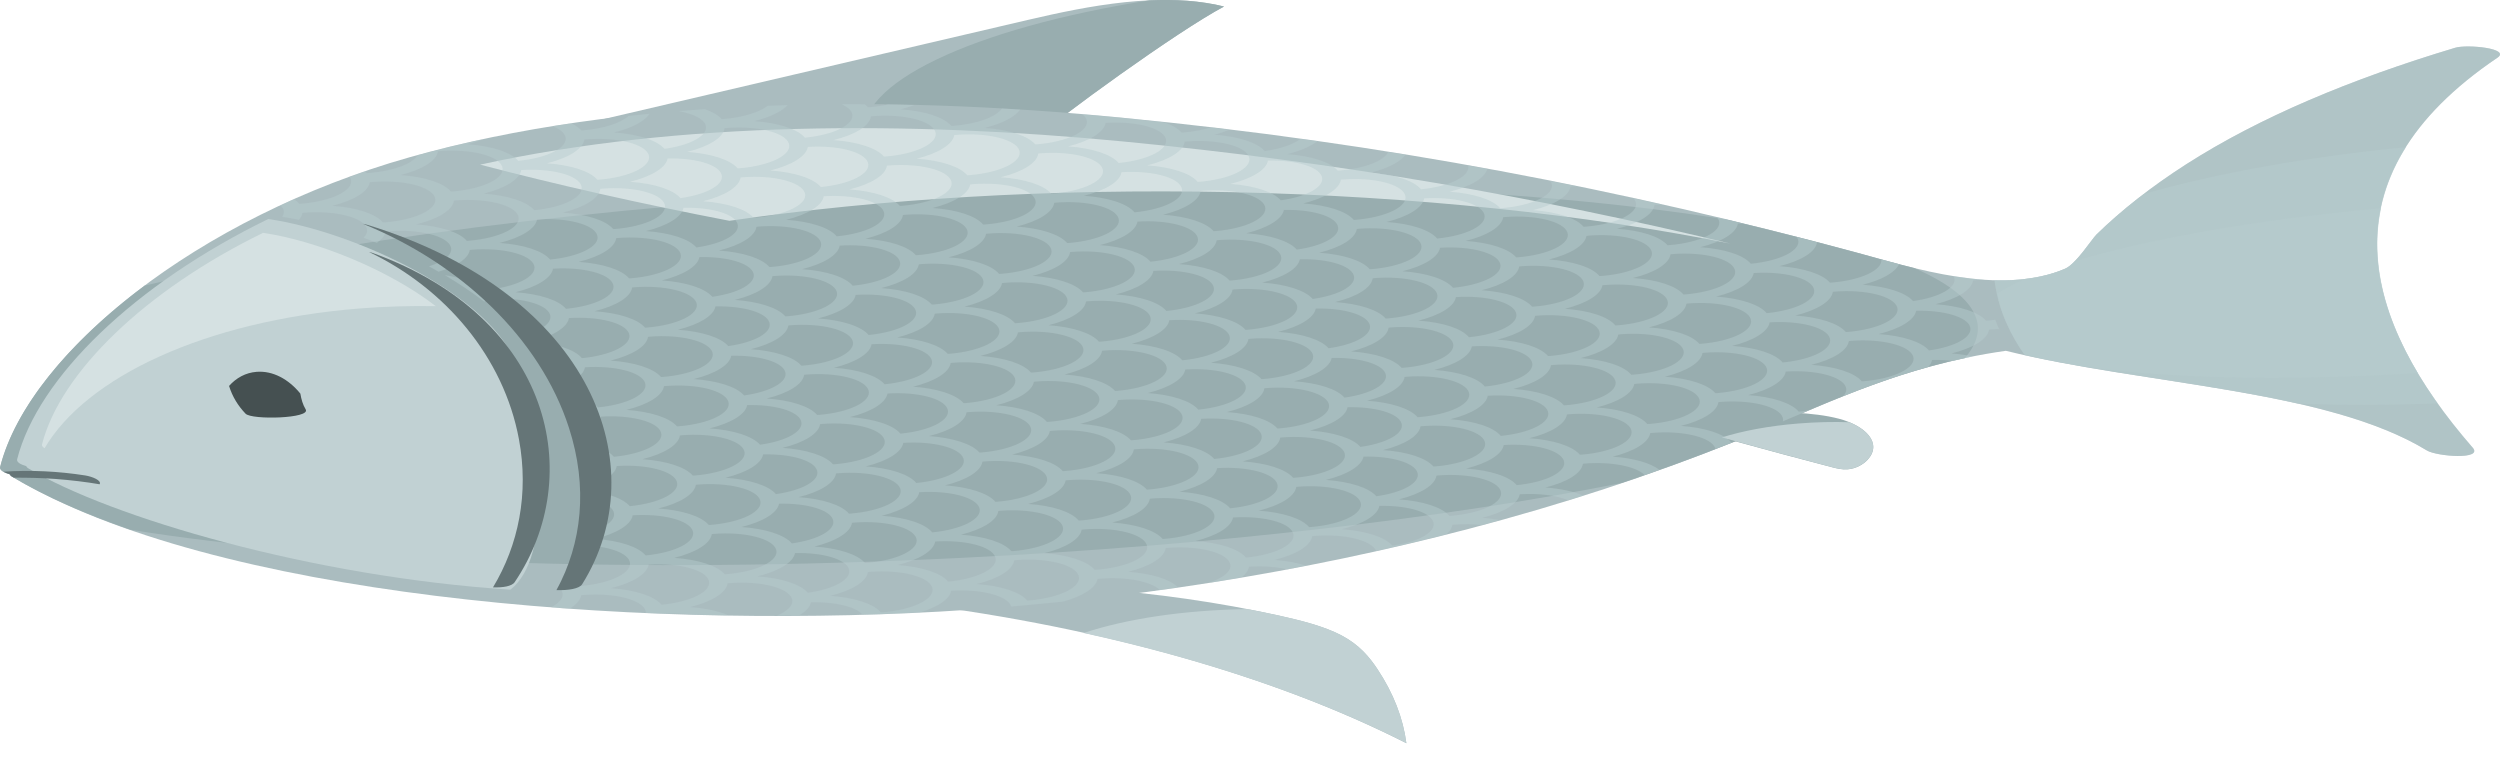 <svg width="56" height="17" viewBox="0 0 56 17" fill="none" xmlns="http://www.w3.org/2000/svg">
<path d="M23.038 0.443C18.678 1.462 15.176 2.281 12.299 2.953L23.09 3.184C23.722 2.624 26.37 0.703 27.419 0.146C26.017 -0.2 24.362 0.135 23.038 0.443Z" fill="#AABCBF"/>
<path d="M19.366 3.104L23.09 3.184C23.722 2.623 26.37 0.702 27.418 0.146C26.886 0.014 26.318 -0.018 25.744 0.008C21.792 0.633 19.117 1.882 19.366 3.104Z" fill="#98ADAF"/>
<path d="M54.999 1.069C52.66 1.771 50.613 2.628 48.966 3.683C48.194 4.179 47.523 4.704 46.958 5.257C46.861 5.353 46.5 5.916 46.263 6.018C44.801 6.647 42.816 5.989 41.59 5.658C36.388 4.252 31.015 3.2 25.07 2.63C19.791 2.124 13.984 2.163 9.177 3.522C4.419 4.868 0.655 7.909 0.005 10.461C-0.013 10.53 0.085 10.585 0.22 10.625C0.228 10.641 0.236 10.657 0.27 10.677C4.785 13.376 14.124 14.088 21.029 13.701C25.19 13.468 29.221 12.81 32.898 11.847C34.997 11.298 36.968 10.648 38.801 9.914C40.748 9.134 42.471 8.206 44.931 7.858C48.027 8.625 52.106 8.714 54.361 10.09C54.582 10.226 55.631 10.306 55.387 10.027C52.927 7.203 51.954 3.987 55.94 1.294C56.251 1.084 55.266 0.989 54.999 1.069Z" fill="#AABCBF"/>
<path opacity="0.47" d="M54.999 1.069C52.66 1.771 50.613 2.628 48.966 3.683C48.194 4.179 47.523 4.704 46.958 5.257C46.861 5.353 46.5 5.916 46.263 6.018C45.776 6.227 45.232 6.292 44.678 6.276C44.704 6.48 44.747 6.685 44.815 6.892C44.935 7.26 45.118 7.615 45.355 7.955C48.392 8.633 52.208 8.775 54.363 10.089C54.584 10.225 55.633 10.305 55.389 10.026C52.929 7.202 51.956 3.986 55.942 1.293C56.251 1.084 55.266 0.989 54.999 1.069Z" fill="#B7CCCE"/>
<path d="M38.706 4.925C34.227 4.193 27.484 3.915 20.036 4.282C13.336 4.613 7.381 5.402 3.24 6.398C1.522 7.681 0.339 9.136 0.002 10.46C-0.015 10.529 0.082 10.585 0.218 10.624C0.226 10.64 0.234 10.656 0.268 10.676C1.025 11.129 1.926 11.521 2.921 11.866C7.399 12.589 14.111 12.863 21.52 12.497C27.211 12.217 32.367 11.607 36.33 10.818C37.177 10.532 38.005 10.232 38.8 9.914C40.495 9.234 42.024 8.444 44.013 8.021C44.239 7.759 44.34 7.494 44.293 7.231C44.211 6.782 43.716 6.371 42.881 6.005C42.405 5.889 41.962 5.759 41.589 5.658C40.636 5.399 39.675 5.158 38.706 4.925Z" fill="#98ADAF"/>
<path d="M11.59 8.231C11.082 6.655 7.977 5.19 6.008 4.906C3.021 6.362 0.85 8.457 0.384 10.287C0.368 10.352 0.457 10.403 0.587 10.441C0.595 10.456 0.603 10.471 0.633 10.49C2.471 11.59 6.998 12.922 11.432 13.209C12.379 12.475 12.136 9.923 11.59 8.231Z" fill="#C1D1D3"/>
<path d="M0.27 10.677C0.284 10.685 0.298 10.692 0.312 10.7C0.611 10.699 0.916 10.705 1.235 10.728C1.59 10.755 1.925 10.795 2.232 10.848C2.281 10.761 2.068 10.676 1.909 10.65C1.307 10.556 0.693 10.525 0.078 10.566C0.116 10.588 0.164 10.607 0.22 10.625C0.228 10.641 0.236 10.657 0.27 10.677Z" fill="#657577"/>
<path d="M5.747 8.329C5.503 8.348 5.292 8.464 5.131 8.645C5.206 8.888 5.334 9.092 5.501 9.267C5.641 9.411 6.971 9.375 6.847 9.17C6.783 9.064 6.749 8.944 6.728 8.817C6.466 8.494 6.112 8.3 5.747 8.329Z" fill="#455051"/>
<path d="M8.05 6.91C8.626 6.864 9.199 6.848 9.761 6.858C8.69 6.029 7.063 5.386 5.893 5.216C3.264 6.498 1.352 8.344 0.941 9.955C0.933 9.987 0.957 10.015 0.999 10.04C1.93 8.452 4.585 7.189 8.05 6.91Z" fill="#D5E1E2"/>
<path d="M25.148 3.168C20.406 2.714 15.242 2.701 10.755 3.688C12.459 4.135 14.333 4.56 16.339 4.946C19.684 4.459 23.52 4.219 27.569 4.304C31.703 4.393 35.525 4.808 38.759 5.456C34.455 4.42 29.993 3.632 25.148 3.168Z" fill="#D5E1E2"/>
<path d="M41.191 9.379C40.597 9.224 39.857 9.234 39.157 9.208C38.388 9.177 37.64 9.099 36.94 8.972L36.847 9.312C38.228 9.713 39.628 10.1 41.049 10.469C41.153 10.495 41.262 10.523 41.388 10.513C41.581 10.498 41.743 10.398 41.835 10.299C42.175 9.927 41.785 9.535 41.191 9.379Z" fill="#98ADAF"/>
<path d="M30.857 14.992C30.676 14.719 30.45 14.445 30.048 14.233C29.667 14.032 29.152 13.901 28.634 13.786C25.979 13.199 22.952 12.976 20.012 13.152L20.002 13.465C24.398 13.973 28.443 15.092 31.503 16.649C31.429 16.085 31.212 15.528 30.857 14.992Z" fill="#AABCBF"/>
<path d="M31.503 16.646C31.429 16.084 31.212 15.527 30.857 14.991C30.676 14.717 30.45 14.443 30.048 14.231C29.667 14.03 29.152 13.899 28.634 13.784C28.405 13.733 28.168 13.689 27.934 13.644C26.519 13.665 25.233 13.861 24.274 14.179C26.991 14.775 29.468 15.611 31.503 16.646Z" fill="#C1D1D3"/>
<path d="M38.57 9.798C39.389 10.026 40.215 10.25 41.048 10.467C41.152 10.493 41.261 10.521 41.387 10.511C41.578 10.496 41.742 10.396 41.833 10.297C42.129 9.977 41.879 9.644 41.425 9.458C41.068 9.446 40.685 9.454 40.29 9.486C39.623 9.539 39.032 9.653 38.57 9.798Z" fill="#C1D1D3"/>
<path opacity="0.47" d="M44.694 7.162C44.638 7.169 44.582 7.177 44.522 7.182C44.51 7.183 44.498 7.183 44.486 7.183C44.323 6.989 43.892 6.852 43.356 6.814C43.844 6.693 44.167 6.494 44.197 6.283C44.209 6.281 44.221 6.279 44.233 6.278C44.305 6.272 44.375 6.27 44.443 6.269V6.265C44.331 6.257 44.217 6.247 44.106 6.234C44.09 6.232 44.074 6.229 44.058 6.227C43.956 6.214 43.856 6.2 43.755 6.184C43.761 6.194 43.771 6.204 43.773 6.214C43.845 6.439 43.444 6.662 42.852 6.744C42.686 6.552 42.258 6.416 41.723 6.378C42.156 6.271 42.453 6.102 42.539 5.918C42.401 5.882 42.27 5.846 42.142 5.811C42.17 6.048 41.691 6.276 41.028 6.33C41.016 6.331 41.004 6.331 40.99 6.331C40.826 6.138 40.396 6.001 39.859 5.962C40.348 5.842 40.671 5.642 40.701 5.431C40.705 5.431 40.711 5.43 40.715 5.43C40.665 5.417 40.615 5.405 40.565 5.391C40.457 5.363 40.35 5.334 40.242 5.306C40.254 5.324 40.27 5.342 40.276 5.362C40.354 5.604 39.883 5.843 39.219 5.908C39.058 5.713 38.625 5.575 38.087 5.537C38.571 5.416 38.894 5.219 38.928 5.01C38.966 5.008 39.002 5.007 39.038 5.005C38.976 4.99 38.914 4.976 38.852 4.961C38.795 4.947 38.739 4.934 38.681 4.921C38.607 4.903 38.533 4.885 38.46 4.867C38.478 4.891 38.496 4.913 38.504 4.938C38.583 5.188 38.085 5.435 37.389 5.491C37.377 5.493 37.365 5.493 37.351 5.493C37.188 5.299 36.757 5.162 36.221 5.124C36.709 5.003 37.032 4.804 37.062 4.592C37.074 4.591 37.084 4.589 37.098 4.588C37.144 4.584 37.19 4.583 37.236 4.582C37.17 4.567 37.104 4.553 37.038 4.539C36.996 4.53 36.955 4.521 36.915 4.511C36.805 4.487 36.697 4.464 36.588 4.439C36.612 4.466 36.63 4.494 36.64 4.523C36.719 4.772 36.221 5.019 35.525 5.076C35.507 5.077 35.489 5.077 35.471 5.079C35.31 4.884 34.877 4.746 34.339 4.707C34.824 4.588 35.146 4.39 35.18 4.181C35.198 4.178 35.216 4.176 35.234 4.175C35.264 4.173 35.292 4.173 35.322 4.171C35.252 4.157 35.182 4.145 35.112 4.13C35.095 4.126 35.075 4.123 35.057 4.119C34.945 4.097 34.833 4.075 34.722 4.053C34.734 4.072 34.75 4.089 34.756 4.109C34.835 4.358 34.337 4.605 33.641 4.662C33.629 4.663 33.617 4.663 33.603 4.663C33.44 4.47 33.009 4.333 32.473 4.294C32.947 4.177 33.268 3.986 33.314 3.782C33.292 3.778 33.27 3.775 33.248 3.77C33.228 3.767 33.209 3.763 33.189 3.76C33.089 3.741 32.987 3.725 32.888 3.707C32.943 3.945 32.483 4.176 31.831 4.24C31.668 4.045 31.237 3.907 30.699 3.869C31.087 3.772 31.372 3.626 31.488 3.463C31.358 3.442 31.227 3.423 31.099 3.403C31.002 3.601 30.571 3.775 30.003 3.821C29.991 3.822 29.979 3.822 29.965 3.822C29.802 3.629 29.371 3.492 28.835 3.453C29.132 3.38 29.365 3.277 29.512 3.161C29.387 3.144 29.259 3.127 29.132 3.11C28.976 3.233 28.689 3.334 28.33 3.384C28.165 3.191 27.736 3.055 27.2 3.017C27.329 2.985 27.443 2.946 27.547 2.905C27.405 2.887 27.266 2.87 27.124 2.852C26.949 2.908 26.739 2.95 26.504 2.968C26.492 2.97 26.48 2.97 26.468 2.97C26.39 2.878 26.253 2.8 26.073 2.739C25.764 2.706 25.457 2.669 25.146 2.639C25.12 2.637 25.095 2.633 25.067 2.631C24.875 2.612 24.682 2.596 24.491 2.58C24.407 2.573 24.325 2.565 24.241 2.558C24.287 2.595 24.323 2.636 24.339 2.68C24.419 2.929 23.92 3.176 23.225 3.233C23.213 3.234 23.201 3.234 23.189 3.234C23.025 3.04 22.595 2.904 22.058 2.865C22.451 2.768 22.736 2.619 22.85 2.456C22.714 2.448 22.579 2.44 22.443 2.431C22.317 2.616 21.901 2.774 21.363 2.818C21.345 2.819 21.327 2.819 21.309 2.82C21.147 2.625 20.715 2.486 20.176 2.449C20.29 2.421 20.392 2.387 20.485 2.353C20.288 2.348 20.091 2.342 19.893 2.34C19.766 2.368 19.628 2.39 19.479 2.401C19.467 2.402 19.455 2.402 19.443 2.402C19.423 2.379 19.395 2.357 19.367 2.335C19.195 2.334 19.024 2.333 18.853 2.334C18.974 2.391 19.06 2.459 19.086 2.538C19.164 2.781 18.693 3.02 18.029 3.084C17.868 2.89 17.435 2.752 16.897 2.713C17.248 2.626 17.511 2.499 17.645 2.355C17.495 2.36 17.343 2.364 17.194 2.37C17.011 2.514 16.648 2.63 16.199 2.667C16.187 2.668 16.175 2.668 16.163 2.668C16.09 2.58 15.96 2.505 15.788 2.444C15.593 2.458 15.398 2.473 15.204 2.489C15.525 2.549 15.761 2.66 15.806 2.804C15.878 3.029 15.477 3.252 14.885 3.334C14.72 3.141 14.291 3.006 13.755 2.967C14.156 2.869 14.441 2.717 14.55 2.549C14.393 2.564 14.237 2.579 14.08 2.596C13.91 2.753 13.532 2.881 13.057 2.92C13.045 2.921 13.033 2.921 13.021 2.921C12.971 2.862 12.894 2.81 12.798 2.762C12.658 2.783 12.519 2.806 12.381 2.828C12.533 2.888 12.634 2.966 12.664 3.057C12.742 3.299 12.272 3.538 11.608 3.603C11.446 3.408 11.014 3.27 10.475 3.232C10.605 3.199 10.719 3.161 10.824 3.118C10.529 3.181 10.238 3.248 9.949 3.32C9.861 3.342 9.774 3.366 9.686 3.39C9.576 3.419 9.467 3.446 9.357 3.475C9.243 3.666 8.821 3.83 8.27 3.874C8.252 3.876 8.235 3.876 8.217 3.877C8.205 3.863 8.193 3.85 8.179 3.837C8.061 3.878 7.945 3.921 7.83 3.964C7.84 3.979 7.854 3.994 7.858 4.01C7.938 4.26 7.439 4.507 6.743 4.563C6.731 4.565 6.719 4.565 6.706 4.565C6.674 4.528 6.634 4.493 6.584 4.46C6.482 4.505 6.382 4.555 6.283 4.602C6.315 4.633 6.339 4.666 6.351 4.7C6.367 4.753 6.355 4.805 6.323 4.856C6.448 4.878 6.574 4.899 6.697 4.925C6.739 4.876 6.765 4.823 6.773 4.77C6.785 4.769 6.797 4.766 6.809 4.765C7.505 4.71 8.133 4.866 8.215 5.114C8.239 5.186 8.209 5.258 8.143 5.326C8.245 5.362 8.342 5.402 8.442 5.44C8.55 5.362 8.623 5.277 8.639 5.189C8.657 5.186 8.675 5.184 8.693 5.182C9.389 5.126 10.017 5.283 10.099 5.531C10.152 5.696 9.949 5.858 9.608 5.966C9.682 6.005 9.752 6.046 9.823 6.087C10.226 5.965 10.495 5.788 10.523 5.599C10.535 5.598 10.547 5.596 10.559 5.595C11.255 5.539 11.883 5.696 11.965 5.944C12.044 6.193 11.546 6.44 10.85 6.497C10.838 6.498 10.826 6.498 10.812 6.498C10.679 6.341 10.366 6.223 9.965 6.164C10.278 6.349 10.573 6.547 10.852 6.759C10.86 6.741 10.876 6.722 10.88 6.704C10.892 6.703 10.904 6.7 10.916 6.699C11.612 6.643 12.24 6.8 12.322 7.048C12.379 7.23 12.128 7.41 11.72 7.517C11.815 7.615 11.899 7.72 11.987 7.822C12.355 7.875 12.627 7.995 12.678 8.153C12.714 8.263 12.63 8.372 12.473 8.466C12.513 8.527 12.547 8.59 12.585 8.652C12.886 8.536 13.077 8.385 13.103 8.227C13.775 8.184 14.373 8.337 14.451 8.579C14.528 8.822 14.058 9.061 13.394 9.126C13.276 8.983 13.011 8.872 12.668 8.807C12.714 8.889 12.764 8.97 12.804 9.055C12.924 9.112 13.009 9.18 13.035 9.259C13.059 9.33 13.029 9.401 12.967 9.467C12.987 9.521 13.013 9.574 13.031 9.628C13.039 9.655 13.043 9.68 13.051 9.707C13.282 9.599 13.436 9.47 13.46 9.333C14.132 9.29 14.73 9.444 14.807 9.686C14.885 9.928 14.415 10.167 13.751 10.232C13.643 10.102 13.408 10.002 13.109 9.934C13.127 10.011 13.153 10.089 13.167 10.164C13.284 10.22 13.368 10.288 13.392 10.366C13.426 10.468 13.358 10.569 13.223 10.657C13.227 10.735 13.229 10.811 13.229 10.887C13.566 10.767 13.789 10.608 13.815 10.439C14.486 10.396 15.085 10.549 15.162 10.791C15.24 11.034 14.77 11.273 14.106 11.338C13.97 11.174 13.641 11.055 13.223 10.997C13.221 11.055 13.221 11.113 13.217 11.17C13.5 11.231 13.705 11.337 13.747 11.47C13.809 11.663 13.524 11.853 13.073 11.956C13.047 12.043 13.017 12.13 12.985 12.215C13.56 12.216 14.034 12.361 14.104 12.575C14.184 12.824 13.685 13.071 12.989 13.128C12.977 13.129 12.965 13.129 12.951 13.129C12.886 13.052 12.77 12.987 12.63 12.931C12.587 13.001 12.539 13.07 12.491 13.138C12.541 13.178 12.579 13.218 12.595 13.265C12.634 13.385 12.535 13.505 12.345 13.603C12.485 13.614 12.623 13.625 12.76 13.635C12.91 13.543 13.003 13.44 13.019 13.333C13.031 13.332 13.043 13.33 13.055 13.329C13.751 13.273 14.379 13.429 14.461 13.678C14.467 13.695 14.463 13.712 14.463 13.73C14.53 13.733 14.596 13.734 14.664 13.738C14.758 13.741 14.851 13.746 14.943 13.748C15.152 13.738 15.352 13.746 15.529 13.77C15.794 13.777 16.053 13.78 16.317 13.784C16.101 13.689 15.802 13.622 15.457 13.599C15.946 13.478 16.269 13.279 16.299 13.067C16.311 13.066 16.321 13.064 16.335 13.063C17.03 13.007 17.66 13.164 17.74 13.412C17.786 13.551 17.645 13.689 17.395 13.794C17.561 13.794 17.726 13.794 17.89 13.792C18.045 13.701 18.145 13.598 18.165 13.491C18.701 13.478 19.166 13.589 19.323 13.768C19.423 13.766 19.524 13.765 19.624 13.761C19.957 13.751 20.28 13.735 20.603 13.719C21.008 13.598 21.275 13.421 21.305 13.233C21.977 13.19 22.575 13.344 22.652 13.586V13.587C22.744 13.579 22.834 13.57 22.924 13.562C23.219 13.536 23.512 13.508 23.805 13.478C24.253 13.356 24.552 13.169 24.584 12.969C24.602 12.966 24.62 12.964 24.638 12.963C25.24 12.914 25.788 13.026 25.98 13.217C26.115 13.198 26.251 13.178 26.387 13.158C26.211 12.973 25.788 12.845 25.27 12.809C25.759 12.688 26.081 12.489 26.111 12.277C26.123 12.276 26.133 12.274 26.147 12.273C26.843 12.217 27.473 12.374 27.553 12.622C27.607 12.789 27.397 12.954 27.048 13.062C27.303 13.022 27.555 12.977 27.81 12.934C27.906 12.859 27.965 12.777 27.977 12.695C28.296 12.674 28.597 12.697 28.835 12.754C28.976 12.728 29.116 12.699 29.257 12.671C29.06 12.607 28.821 12.562 28.552 12.542C29.04 12.421 29.363 12.222 29.393 12.011C29.405 12.009 29.415 12.007 29.429 12.006C30.113 11.951 30.727 12.101 30.826 12.342C30.956 12.313 31.085 12.286 31.213 12.257C31.612 12.165 32.007 12.069 32.397 11.97C32.475 11.902 32.523 11.831 32.533 11.757C32.545 11.755 32.557 11.753 32.569 11.753C32.792 11.735 33.005 11.74 33.199 11.762C33.334 11.726 33.466 11.688 33.601 11.651C33.476 11.628 33.344 11.608 33.201 11.599C33.685 11.479 34.008 11.281 34.042 11.072C34.474 11.044 34.875 11.098 35.126 11.206C35.238 11.171 35.352 11.136 35.463 11.101C35.248 11.008 34.955 10.945 34.616 10.92C35.105 10.8 35.428 10.6 35.457 10.389C35.469 10.388 35.481 10.386 35.493 10.384C36.099 10.336 36.654 10.448 36.839 10.642C36.951 10.602 37.064 10.565 37.174 10.526C36.973 10.37 36.59 10.261 36.123 10.229C36.608 10.11 36.931 9.911 36.965 9.702C36.983 9.7 37.001 9.698 37.018 9.696C37.714 9.641 38.344 9.797 38.424 10.046C38.426 10.049 38.424 10.054 38.424 10.057C38.508 10.025 38.593 9.993 38.675 9.961C38.717 9.945 38.761 9.928 38.803 9.912C38.807 9.911 38.809 9.91 38.813 9.908C38.803 9.909 38.791 9.909 38.781 9.909C38.617 9.715 38.187 9.578 37.65 9.54C38.139 9.419 38.462 9.22 38.492 9.009C38.504 9.007 38.516 9.005 38.528 9.004C39.223 8.948 39.851 9.105 39.933 9.353C39.943 9.381 39.941 9.41 39.937 9.438C39.999 9.412 40.059 9.386 40.12 9.36C40.254 9.303 40.388 9.248 40.521 9.191C40.447 9.203 40.372 9.213 40.292 9.221C40.13 9.026 39.698 8.888 39.16 8.85C39.644 8.729 39.967 8.532 40.001 8.323C40.673 8.28 41.271 8.433 41.349 8.675C41.37 8.743 41.345 8.811 41.287 8.876C41.406 8.829 41.526 8.78 41.646 8.734C41.685 8.719 41.725 8.705 41.765 8.69C42.222 8.518 42.694 8.358 43.193 8.22C43.239 8.169 43.268 8.117 43.278 8.063C43.442 8.059 43.599 8.067 43.743 8.085C43.89 8.05 44.04 8.017 44.193 7.986C44.046 7.954 43.886 7.93 43.713 7.917C44.201 7.796 44.524 7.597 44.554 7.386C44.566 7.385 44.578 7.382 44.59 7.381C44.654 7.376 44.718 7.374 44.782 7.373C44.75 7.305 44.722 7.234 44.694 7.162ZM41.055 6.538C41.067 6.537 41.077 6.534 41.091 6.533C41.787 6.477 42.417 6.633 42.497 6.882C42.577 7.132 42.078 7.379 41.382 7.436C41.37 7.437 41.358 7.437 41.346 7.437C41.183 7.243 40.752 7.106 40.216 7.068C40.703 6.947 41.026 6.748 41.055 6.538ZM39.283 6.116C39.955 6.073 40.553 6.226 40.631 6.468C40.709 6.711 40.238 6.95 39.574 7.015C39.413 6.82 38.98 6.682 38.442 6.643C38.928 6.523 39.249 6.326 39.283 6.116ZM27.936 7.387C27.924 7.388 27.912 7.388 27.898 7.388C27.734 7.194 27.303 7.058 26.767 7.019C27.256 6.899 27.579 6.699 27.608 6.488C27.62 6.487 27.632 6.484 27.644 6.483C28.34 6.428 28.97 6.584 29.05 6.832C29.13 7.083 28.631 7.331 27.936 7.387ZM29.473 6.912C30.087 6.897 30.609 7.046 30.681 7.271C30.753 7.496 30.352 7.719 29.76 7.801C29.594 7.608 29.166 7.472 28.631 7.434C29.112 7.316 29.435 7.12 29.473 6.912ZM27.541 7.525C27.619 7.767 27.148 8.006 26.484 8.071C26.321 7.876 25.89 7.738 25.352 7.7C25.836 7.58 26.159 7.382 26.193 7.173C26.865 7.129 27.463 7.283 27.541 7.525ZM26.127 6.966C25.966 6.771 25.533 6.633 24.995 6.595C25.479 6.475 25.802 6.277 25.836 6.068C26.508 6.025 27.106 6.178 27.184 6.421C27.262 6.662 26.791 6.901 26.127 6.966ZM25.768 7.099C25.848 7.349 25.35 7.596 24.654 7.653C24.642 7.654 24.63 7.654 24.616 7.654C24.453 7.46 24.022 7.323 23.486 7.285C23.974 7.164 24.297 6.965 24.327 6.754C24.339 6.752 24.351 6.75 24.363 6.749C25.059 6.693 25.689 6.85 25.768 7.099ZM21.295 8.132C21.307 8.13 21.317 8.128 21.331 8.127C22.026 8.071 22.654 8.228 22.736 8.476C22.816 8.726 22.317 8.973 21.622 9.03C21.61 9.031 21.598 9.031 21.584 9.031C21.42 8.837 20.99 8.7 20.453 8.662C20.94 8.542 21.263 8.343 21.295 8.132ZM20.097 7.559C20.585 7.438 20.908 7.238 20.938 7.027C20.95 7.026 20.962 7.024 20.974 7.023C21.669 6.967 22.298 7.124 22.379 7.372C22.459 7.621 21.961 7.868 21.265 7.925C21.253 7.926 21.241 7.926 21.229 7.926C21.064 7.734 20.633 7.596 20.097 7.559ZM21.961 7.973C22.445 7.852 22.768 7.655 22.802 7.446C22.82 7.444 22.838 7.441 22.856 7.44C23.552 7.385 24.18 7.541 24.261 7.789C24.341 8.039 23.843 8.286 23.147 8.343C23.129 8.344 23.111 8.344 23.093 8.345C22.93 8.149 22.499 8.011 21.961 7.973ZM22.79 7.237C22.772 7.238 22.754 7.238 22.736 7.24C22.575 7.045 22.142 6.906 21.604 6.868C22.088 6.749 22.411 6.551 22.445 6.342C22.463 6.339 22.481 6.337 22.499 6.335C23.195 6.279 23.823 6.436 23.904 6.684C23.984 6.933 23.486 7.182 22.79 7.237ZM20.908 6.821C20.896 6.822 20.884 6.822 20.87 6.822C20.707 6.628 20.276 6.491 19.74 6.453C20.228 6.332 20.551 6.133 20.581 5.922C20.593 5.921 20.605 5.918 20.617 5.917C21.313 5.862 21.941 6.018 22.022 6.266C22.102 6.517 21.602 6.764 20.908 6.821ZM20.513 6.958C20.591 7.2 20.12 7.439 19.457 7.504C19.295 7.309 18.863 7.171 18.324 7.133C18.809 7.013 19.132 6.815 19.166 6.606C19.837 6.562 20.435 6.715 20.513 6.958ZM19.523 7.711C20.194 7.668 20.792 7.821 20.87 8.062C20.948 8.303 20.477 8.543 19.814 8.608C19.652 8.414 19.22 8.275 18.681 8.237C19.166 8.118 19.489 7.921 19.523 7.711ZM19.879 8.815C20.551 8.772 21.149 8.925 21.227 9.168C21.305 9.41 20.834 9.649 20.17 9.714C20.009 9.519 19.576 9.381 19.038 9.343C19.522 9.222 19.843 9.025 19.879 8.815ZM21.65 9.237C21.662 9.236 21.674 9.234 21.686 9.232C22.381 9.177 23.011 9.333 23.091 9.583C23.171 9.832 22.672 10.079 21.977 10.136C21.965 10.137 21.953 10.137 21.939 10.137C21.775 9.944 21.345 9.807 20.808 9.768C21.297 9.648 21.62 9.448 21.65 9.237ZM22.317 9.078C22.802 8.958 23.125 8.76 23.159 8.552C23.177 8.549 23.195 8.547 23.213 8.546C23.908 8.49 24.538 8.647 24.618 8.895C24.698 9.144 24.199 9.391 23.504 9.448C23.486 9.449 23.468 9.449 23.45 9.451C23.286 9.253 22.856 9.115 22.317 9.078ZM23.845 8.389C24.333 8.269 24.656 8.069 24.686 7.858C24.698 7.857 24.708 7.854 24.722 7.853C25.418 7.798 26.046 7.954 26.127 8.202C26.207 8.452 25.709 8.699 25.013 8.756C25.001 8.757 24.989 8.757 24.977 8.757C24.809 8.564 24.381 8.427 23.845 8.389ZM26.55 8.277C27.222 8.234 27.82 8.387 27.898 8.629C27.975 8.872 27.505 9.111 26.841 9.176C26.68 8.981 26.247 8.843 25.709 8.804C26.193 8.684 26.516 8.487 26.55 8.277ZM27.124 8.125C27.613 8.004 27.936 7.805 27.965 7.593C27.977 7.592 27.989 7.59 28.001 7.589C28.697 7.533 29.325 7.69 29.407 7.938C29.487 8.187 28.988 8.434 28.292 8.491C28.28 8.492 28.268 8.492 28.256 8.492C28.091 8.3 27.66 8.163 27.124 8.125ZM29.829 8.018C30.444 8.003 30.966 8.151 31.038 8.376C31.109 8.601 30.709 8.824 30.116 8.907C29.951 8.714 29.522 8.578 28.988 8.54C29.469 8.421 29.791 8.226 29.829 8.018ZM30.264 7.872C30.753 7.751 31.076 7.552 31.105 7.341C31.117 7.339 31.129 7.337 31.141 7.336C31.837 7.28 32.465 7.437 32.547 7.685C32.626 7.934 32.128 8.182 31.432 8.238C31.42 8.24 31.408 8.24 31.396 8.24C31.231 8.046 30.8 7.909 30.264 7.872ZM31.771 7.182C32.256 7.062 32.579 6.864 32.612 6.655C33.284 6.612 33.883 6.765 33.96 7.008C34.038 7.25 33.567 7.489 32.904 7.554C32.742 7.357 32.312 7.219 31.771 7.182ZM31.075 7.134C31.064 7.135 31.052 7.135 31.038 7.135C30.874 6.941 30.444 6.805 29.907 6.766C30.396 6.646 30.719 6.446 30.748 6.235C30.76 6.234 30.772 6.232 30.784 6.23C31.48 6.175 32.108 6.331 32.19 6.58C32.27 6.83 31.771 7.077 31.075 7.134ZM29.405 6.697C29.239 6.504 28.809 6.368 28.274 6.33C28.755 6.211 29.078 6.016 29.116 5.808C29.73 5.793 30.252 5.942 30.324 6.167C30.398 6.392 29.995 6.613 29.405 6.697ZM27.579 6.283C27.567 6.284 27.555 6.284 27.541 6.284C27.377 6.09 26.947 5.953 26.41 5.915C26.899 5.794 27.222 5.595 27.252 5.384C27.264 5.382 27.274 5.38 27.288 5.379C27.983 5.323 28.611 5.479 28.693 5.728C28.773 5.979 28.274 6.226 27.579 6.283ZM25.77 5.862C25.609 5.667 25.176 5.529 24.638 5.49C25.122 5.371 25.445 5.172 25.479 4.964C26.151 4.921 26.749 5.074 26.827 5.316C26.905 5.556 26.434 5.797 25.77 5.862ZM25.412 5.994C25.491 6.243 24.993 6.49 24.297 6.547C24.285 6.548 24.273 6.548 24.259 6.548C24.096 6.355 23.665 6.218 23.129 6.179C23.617 6.059 23.94 5.859 23.97 5.648C23.982 5.647 23.992 5.645 24.006 5.643C24.702 5.588 25.332 5.744 25.412 5.994ZM22.433 6.133C22.415 6.134 22.397 6.134 22.379 6.135C22.218 5.94 21.785 5.801 21.247 5.764C21.731 5.645 22.054 5.446 22.088 5.237C22.106 5.235 22.124 5.233 22.142 5.232C22.838 5.176 23.466 5.333 23.547 5.581C23.627 5.829 23.129 6.076 22.433 6.133ZM20.551 5.715C20.539 5.717 20.527 5.717 20.515 5.717C20.352 5.523 19.921 5.386 19.385 5.348C19.873 5.227 20.196 5.027 20.226 4.816C20.238 4.815 20.25 4.813 20.262 4.812C20.958 4.756 21.586 4.913 21.668 5.161C21.745 5.413 21.247 5.66 20.551 5.715ZM20.156 5.853C20.234 6.096 19.764 6.335 19.1 6.4C18.938 6.205 18.506 6.067 17.967 6.029C18.452 5.909 18.775 5.711 18.809 5.502C19.48 5.458 20.079 5.611 20.156 5.853ZM17.272 5.98C17.26 5.981 17.248 5.981 17.234 5.981C17.07 5.787 16.64 5.65 16.103 5.612C16.592 5.491 16.915 5.292 16.945 5.081C16.957 5.08 16.969 5.077 16.981 5.076C17.676 5.021 18.304 5.176 18.386 5.425C18.466 5.677 17.965 5.924 17.272 5.98ZM16.877 6.118C16.949 6.343 16.548 6.566 15.956 6.648C15.79 6.455 15.362 6.319 14.825 6.281C15.306 6.162 15.629 5.967 15.667 5.759C16.281 5.744 16.803 5.893 16.877 6.118ZM17.302 6.187C17.314 6.186 17.323 6.184 17.337 6.183C18.033 6.127 18.661 6.284 18.743 6.532C18.823 6.781 18.324 7.029 17.628 7.085C17.617 7.087 17.605 7.086 17.591 7.086C17.427 6.893 16.997 6.756 16.46 6.718C16.947 6.597 17.27 6.399 17.302 6.187ZM17.659 7.292C17.67 7.291 17.68 7.288 17.694 7.287C18.39 7.231 19.018 7.388 19.1 7.636C19.18 7.886 18.681 8.133 17.985 8.19C17.973 8.191 17.962 8.191 17.95 8.191C17.786 7.997 17.355 7.86 16.819 7.822C17.303 7.702 17.627 7.503 17.659 7.292ZM18.013 8.396C18.025 8.395 18.037 8.393 18.049 8.391C18.745 8.336 19.373 8.491 19.455 8.741C19.534 8.99 19.036 9.237 18.34 9.294C18.328 9.295 18.316 9.295 18.304 9.295C18.141 9.101 17.71 8.965 17.174 8.926C17.66 8.807 17.983 8.608 18.013 8.396ZM18.37 9.502C18.382 9.5 18.394 9.498 18.406 9.497C19.102 9.441 19.73 9.598 19.811 9.846C19.891 10.095 19.393 10.343 18.697 10.399C18.685 10.401 18.673 10.401 18.659 10.401C18.496 10.207 18.065 10.07 17.529 10.032C18.017 9.912 18.34 9.713 18.37 9.502ZM18.727 10.606C18.739 10.605 18.751 10.602 18.763 10.601C19.459 10.546 20.087 10.701 20.168 10.95C20.248 11.2 19.75 11.447 19.054 11.504C19.042 11.505 19.03 11.505 19.016 11.505C18.853 11.311 18.422 11.174 17.886 11.136C18.374 11.017 18.697 10.817 18.727 10.606ZM19.393 10.447C19.877 10.328 20.2 10.129 20.234 9.92C20.906 9.877 21.504 10.031 21.582 10.273C21.66 10.515 21.189 10.754 20.525 10.819C20.364 10.623 19.933 10.485 19.393 10.447ZM22.006 10.341C22.018 10.34 22.03 10.338 22.042 10.337C22.738 10.281 23.366 10.437 23.448 10.686C23.528 10.935 23.029 11.182 22.333 11.239C22.322 11.241 22.309 11.241 22.297 11.241C22.134 11.047 21.703 10.91 21.167 10.872C21.654 10.752 21.977 10.553 22.006 10.341ZM22.674 10.182C23.159 10.062 23.482 9.865 23.516 9.656C23.534 9.654 23.552 9.651 23.569 9.649C24.265 9.593 24.895 9.75 24.975 9.998C25.055 10.248 24.556 10.495 23.86 10.551C23.843 10.553 23.825 10.553 23.807 10.554C23.643 10.359 23.213 10.221 22.674 10.182ZM24.2 9.495C24.688 9.374 25.011 9.174 25.041 8.963C25.053 8.962 25.065 8.96 25.077 8.959C25.772 8.903 26.402 9.06 26.482 9.308C26.562 9.557 26.064 9.804 25.368 9.861C25.356 9.862 25.344 9.862 25.332 9.862C25.166 9.669 24.738 9.532 24.2 9.495ZM26.907 9.382C27.579 9.339 28.177 9.492 28.255 9.735C28.332 9.977 27.862 10.216 27.198 10.281C27.036 10.086 26.604 9.948 26.066 9.91C26.55 9.789 26.871 9.592 26.907 9.382ZM27.481 9.23C27.969 9.11 28.292 8.91 28.322 8.699C28.334 8.698 28.346 8.695 28.358 8.694C29.054 8.639 29.682 8.795 29.764 9.043C29.843 9.293 29.345 9.54 28.649 9.597C28.637 9.598 28.625 9.598 28.613 9.598C28.448 9.404 28.017 9.267 27.481 9.23ZM30.186 9.122C30.8 9.107 31.323 9.256 31.394 9.481C31.466 9.706 31.066 9.928 30.473 10.011C30.308 9.818 29.879 9.683 29.345 9.644C29.826 9.525 30.146 9.33 30.186 9.122ZM30.621 8.976C31.109 8.855 31.432 8.656 31.462 8.445C31.474 8.444 31.484 8.441 31.498 8.44C32.194 8.385 32.822 8.541 32.904 8.789C32.983 9.039 32.485 9.286 31.789 9.343C31.777 9.344 31.765 9.344 31.753 9.344C31.588 9.151 31.157 9.014 30.621 8.976ZM32.128 8.286C32.612 8.166 32.935 7.968 32.969 7.759C33.641 7.716 34.239 7.869 34.317 8.112C34.395 8.354 33.924 8.593 33.26 8.658C33.099 8.462 32.666 8.324 32.128 8.286ZM33.544 7.607C34.032 7.487 34.355 7.287 34.385 7.076C34.397 7.075 34.407 7.073 34.421 7.071C35.116 7.016 35.745 7.172 35.826 7.421C35.906 7.67 35.407 7.917 34.712 7.974C34.7 7.975 34.688 7.975 34.676 7.975C34.51 7.781 34.08 7.644 33.544 7.607ZM35.053 6.917C35.537 6.796 35.86 6.599 35.894 6.391C35.912 6.388 35.93 6.386 35.948 6.385C36.644 6.329 37.272 6.484 37.353 6.734C37.433 6.983 36.935 7.23 36.239 7.287C36.221 7.288 36.203 7.288 36.185 7.29C36.022 7.092 35.591 6.954 35.053 6.917ZM34.355 6.868C34.343 6.87 34.331 6.87 34.319 6.87C34.156 6.676 33.725 6.539 33.189 6.501C33.677 6.38 34 6.181 34.03 5.969C34.042 5.968 34.054 5.966 34.066 5.965C34.762 5.909 35.39 6.065 35.471 6.314C35.549 6.566 35.051 6.813 34.355 6.868ZM32.547 6.447C32.385 6.252 31.953 6.114 31.414 6.076C31.899 5.957 32.222 5.758 32.256 5.55C32.928 5.507 33.526 5.66 33.603 5.902C33.683 6.143 33.212 6.382 32.547 6.447ZM30.718 6.029C30.707 6.03 30.695 6.03 30.681 6.03C30.517 5.836 30.087 5.699 29.55 5.661C30.039 5.54 30.362 5.341 30.392 5.13C30.404 5.128 30.416 5.126 30.427 5.125C31.123 5.069 31.751 5.226 31.833 5.474C31.913 5.725 31.414 5.973 30.718 6.029ZM29.048 5.591C28.882 5.399 28.452 5.263 27.918 5.225C28.398 5.105 28.721 4.91 28.759 4.703C29.373 4.688 29.895 4.836 29.967 5.061C30.041 5.286 29.638 5.509 29.048 5.591ZM27.222 5.177C27.21 5.178 27.198 5.178 27.184 5.178C27.02 4.985 26.59 4.848 26.054 4.809C26.542 4.689 26.865 4.489 26.895 4.278C26.907 4.277 26.917 4.275 26.931 4.273C27.627 4.218 28.254 4.374 28.336 4.623C28.416 4.873 27.918 5.121 27.222 5.177ZM25.413 4.756C25.252 4.561 24.819 4.423 24.281 4.385C24.766 4.264 25.089 4.067 25.122 3.858C25.794 3.815 26.392 3.968 26.47 4.211C26.548 4.452 26.079 4.691 25.413 4.756ZM25.055 4.889C25.134 5.139 24.636 5.386 23.94 5.443C23.928 5.444 23.916 5.444 23.904 5.444C23.741 5.25 23.31 5.113 22.774 5.075C23.262 4.954 23.585 4.755 23.615 4.544C23.627 4.543 23.639 4.54 23.651 4.539C24.345 4.483 24.975 4.64 25.055 4.889ZM22.076 5.027C22.058 5.029 22.04 5.029 22.022 5.03C21.861 4.835 21.428 4.696 20.89 4.659C21.375 4.538 21.698 4.341 21.731 4.132C21.749 4.13 21.767 4.127 21.785 4.126C22.481 4.07 23.109 4.226 23.191 4.475C23.272 4.724 22.772 4.972 22.076 5.027ZM20.194 4.611C20.182 4.612 20.17 4.612 20.156 4.612C19.993 4.418 19.562 4.282 19.026 4.243C19.515 4.123 19.837 3.923 19.867 3.712C19.879 3.711 19.891 3.709 19.903 3.707C20.599 3.652 21.227 3.807 21.309 4.057C21.389 4.307 20.89 4.554 20.194 4.611ZM19.799 4.748C19.877 4.99 19.407 5.229 18.743 5.294C18.581 5.099 18.149 4.961 17.61 4.923C18.095 4.804 18.418 4.605 18.452 4.396C19.124 4.354 19.722 4.505 19.799 4.748ZM16.915 4.876C16.903 4.877 16.891 4.877 16.877 4.877C16.713 4.683 16.283 4.546 15.746 4.508C16.235 4.387 16.558 4.188 16.588 3.977C16.6 3.975 16.612 3.973 16.624 3.972C17.32 3.916 17.948 4.073 18.029 4.321C18.109 4.572 17.608 4.82 16.915 4.876ZM16.52 5.012C16.594 5.237 16.191 5.46 15.599 5.543C15.434 5.35 15.005 5.214 14.469 5.176C14.949 5.056 15.272 4.862 15.31 4.654C15.926 4.64 16.448 4.787 16.52 5.012ZM13.773 5.13C13.761 5.131 13.749 5.131 13.737 5.131C13.573 4.937 13.143 4.8 12.607 4.762C13.095 4.641 13.418 4.442 13.448 4.231C13.46 4.229 13.472 4.227 13.484 4.226C14.18 4.17 14.807 4.327 14.889 4.575C14.967 4.826 14.469 5.073 13.773 5.13ZM13.803 5.336C13.815 5.335 13.827 5.333 13.839 5.331C14.534 5.276 15.162 5.432 15.244 5.681C15.324 5.93 14.825 6.177 14.13 6.234C14.118 6.235 14.106 6.235 14.092 6.235C13.928 6.041 13.498 5.904 12.961 5.866C13.45 5.746 13.773 5.547 13.803 5.336ZM14.16 6.44C14.172 6.439 14.184 6.437 14.195 6.436C14.891 6.38 15.519 6.537 15.601 6.785C15.681 7.034 15.182 7.281 14.487 7.338C14.475 7.339 14.463 7.339 14.449 7.339C14.285 7.146 13.855 7.009 13.318 6.971C13.807 6.851 14.13 6.652 14.16 6.44ZM16.026 6.864C16.64 6.849 17.162 6.997 17.234 7.222C17.306 7.447 16.905 7.67 16.313 7.752C16.147 7.56 15.719 7.424 15.184 7.386C15.665 7.267 15.986 7.073 16.026 6.864ZM16.38 7.969C16.994 7.954 17.517 8.103 17.589 8.328C17.66 8.553 17.26 8.775 16.668 8.858C16.502 8.665 16.073 8.528 15.539 8.491C16.02 8.372 16.343 8.177 16.38 7.969ZM16.737 9.074C17.351 9.058 17.874 9.207 17.945 9.432C18.017 9.657 17.616 9.88 17.024 9.962C16.859 9.77 16.43 9.633 15.894 9.596C16.377 9.477 16.7 9.282 16.737 9.074ZM17.094 10.179C17.708 10.164 18.231 10.311 18.302 10.537C18.374 10.762 17.973 10.985 17.381 11.068C17.216 10.875 16.785 10.739 16.251 10.701C16.733 10.582 17.056 10.387 17.094 10.179ZM17.451 11.283C18.065 11.268 18.587 11.417 18.659 11.642C18.731 11.867 18.33 12.09 17.738 12.172C17.573 11.979 17.142 11.842 16.608 11.805C17.09 11.687 17.413 11.491 17.451 11.283ZM19.084 11.711C19.096 11.71 19.108 11.708 19.12 11.707C19.816 11.651 20.444 11.808 20.525 12.056C20.605 12.305 20.107 12.552 19.411 12.609C19.399 12.61 19.387 12.61 19.375 12.61C19.211 12.417 18.781 12.28 18.244 12.242C18.731 12.122 19.054 11.922 19.084 11.711ZM19.75 11.553C20.234 11.432 20.557 11.235 20.591 11.026C21.263 10.983 21.861 11.136 21.939 11.379C22.016 11.621 21.546 11.86 20.882 11.925C20.721 11.729 20.29 11.59 19.75 11.553ZM22.363 11.447C22.375 11.446 22.387 11.443 22.399 11.442C23.095 11.387 23.723 11.543 23.805 11.791C23.884 12.041 23.386 12.288 22.69 12.345C22.678 12.346 22.666 12.346 22.654 12.346C22.491 12.152 22.06 12.015 21.524 11.977C22.01 11.858 22.333 11.658 22.363 11.447ZM23.029 11.288C23.514 11.168 23.837 10.97 23.87 10.761C23.888 10.759 23.906 10.757 23.924 10.756C24.62 10.7 25.248 10.855 25.33 11.105C25.41 11.354 24.911 11.601 24.215 11.658C24.198 11.659 24.18 11.659 24.162 11.66C24 11.463 23.57 11.325 23.029 11.288ZM24.556 10.599C25.045 10.478 25.368 10.279 25.398 10.068C25.41 10.066 25.419 10.064 25.433 10.063C26.129 10.007 26.757 10.163 26.839 10.412C26.919 10.662 26.42 10.909 25.724 10.966C25.713 10.967 25.701 10.967 25.689 10.967C25.523 10.774 25.093 10.637 24.556 10.599ZM27.264 10.486C27.936 10.444 28.534 10.597 28.611 10.839C28.689 11.082 28.219 11.32 27.555 11.386C27.393 11.191 26.961 11.053 26.422 11.014C26.907 10.894 27.228 10.696 27.264 10.486ZM27.836 10.335C28.324 10.214 28.647 10.014 28.677 9.803C28.689 9.802 28.699 9.8 28.713 9.799C29.409 9.743 30.037 9.899 30.119 10.148C30.198 10.397 29.7 10.644 29.004 10.701C28.992 10.702 28.98 10.702 28.966 10.702C28.803 10.51 28.374 10.373 27.836 10.335ZM30.543 10.228C31.157 10.213 31.68 10.361 31.751 10.586C31.823 10.811 31.422 11.034 30.83 11.116C30.665 10.924 30.234 10.788 29.7 10.75C30.182 10.63 30.503 10.435 30.543 10.228ZM30.978 10.082C31.466 9.961 31.789 9.761 31.819 9.55C31.831 9.549 31.843 9.547 31.855 9.546C32.551 9.49 33.181 9.647 33.26 9.895C33.34 10.144 32.842 10.391 32.146 10.448C32.134 10.449 32.122 10.449 32.108 10.449C31.945 10.256 31.514 10.119 30.978 10.082ZM32.485 9.391C32.969 9.272 33.292 9.074 33.326 8.865C33.998 8.822 34.596 8.975 34.674 9.217C34.752 9.46 34.281 9.699 33.617 9.764C33.456 9.567 33.023 9.429 32.485 9.391ZM33.9 8.712C34.389 8.591 34.712 8.392 34.742 8.18C34.754 8.179 34.764 8.177 34.778 8.176C35.473 8.12 36.101 8.275 36.183 8.525C36.263 8.774 35.764 9.021 35.069 9.078C35.057 9.079 35.045 9.079 35.031 9.079C34.867 8.887 34.437 8.749 33.9 8.712ZM35.407 8.021C35.892 7.902 36.215 7.704 36.249 7.495C36.267 7.492 36.285 7.49 36.303 7.488C36.998 7.432 37.626 7.589 37.708 7.838C37.788 8.088 37.289 8.335 36.594 8.391C36.576 8.393 36.558 8.393 36.54 8.394C36.378 8.198 35.948 8.06 35.407 8.021ZM36.935 7.334C37.423 7.213 37.746 7.013 37.776 6.802C37.788 6.801 37.798 6.799 37.812 6.798C38.508 6.742 39.138 6.899 39.217 7.148C39.297 7.397 38.799 7.644 38.103 7.701C38.091 7.702 38.079 7.702 38.065 7.702C37.901 7.508 37.471 7.371 36.935 7.334ZM37.419 5.697C37.431 5.696 37.441 5.693 37.455 5.692C38.151 5.636 38.779 5.792 38.86 6.041C38.94 6.291 38.442 6.538 37.746 6.595C37.734 6.596 37.722 6.596 37.708 6.596C37.545 6.402 37.114 6.265 36.578 6.227C37.066 6.107 37.389 5.908 37.419 5.697ZM35.537 5.285C35.555 5.283 35.573 5.28 35.591 5.278C36.287 5.222 36.915 5.379 36.996 5.627C37.076 5.877 36.578 6.124 35.882 6.181C35.864 6.182 35.846 6.182 35.828 6.183C35.667 5.988 35.234 5.85 34.696 5.812C35.18 5.692 35.503 5.494 35.537 5.285ZM33.671 4.866C33.683 4.865 33.693 4.863 33.707 4.862C34.403 4.806 35.031 4.963 35.112 5.211C35.192 5.46 34.694 5.707 33.998 5.764C33.986 5.765 33.974 5.765 33.962 5.765C33.799 5.572 33.368 5.435 32.832 5.396C33.318 5.277 33.641 5.077 33.671 4.866ZM31.901 4.444C32.573 4.401 33.171 4.554 33.248 4.797C33.326 5.039 32.856 5.278 32.192 5.343C32.028 5.148 31.598 5.01 31.059 4.972C31.544 4.851 31.865 4.654 31.901 4.444ZM30.035 4.025C30.047 4.024 30.059 4.022 30.071 4.022C30.766 3.966 31.396 4.122 31.476 4.371C31.556 4.62 31.057 4.867 30.362 4.924C30.35 4.925 30.338 4.925 30.324 4.925C30.16 4.732 29.73 4.595 29.193 4.557C29.682 4.436 30.005 4.236 30.035 4.025ZM28.402 3.598C29.016 3.583 29.538 3.732 29.61 3.957C29.682 4.182 29.281 4.405 28.689 4.487C28.524 4.294 28.095 4.159 27.559 4.12C28.043 4.001 28.364 3.806 28.402 3.598ZM26.538 3.174C26.55 3.173 26.562 3.17 26.574 3.169C27.27 3.114 27.898 3.269 27.979 3.518C28.059 3.768 27.561 4.015 26.865 4.072C26.853 4.073 26.841 4.073 26.827 4.073C26.664 3.879 26.233 3.742 25.697 3.704C26.185 3.584 26.508 3.385 26.538 3.174ZM24.766 2.753C25.438 2.71 26.036 2.863 26.113 3.104C26.191 3.347 25.721 3.586 25.057 3.651C24.895 3.456 24.463 3.318 23.924 3.279C24.409 3.16 24.732 2.963 24.766 2.753ZM23.258 3.438C23.27 3.437 23.282 3.435 23.294 3.435C23.99 3.379 24.618 3.535 24.7 3.784C24.78 4.033 24.281 4.28 23.585 4.337C23.573 4.338 23.561 4.338 23.547 4.338C23.384 4.145 22.953 4.008 22.417 3.97C22.906 3.849 23.229 3.651 23.258 3.438ZM21.375 3.026C21.392 3.024 21.41 3.022 21.428 3.021C22.124 2.965 22.752 3.122 22.834 3.37C22.913 3.619 22.415 3.866 21.719 3.923C21.701 3.924 21.683 3.924 21.666 3.926C21.504 3.731 21.071 3.593 20.533 3.554C21.02 3.434 21.341 3.236 21.375 3.026ZM19.51 2.608C19.522 2.607 19.534 2.604 19.546 2.603C20.242 2.547 20.87 2.704 20.952 2.952C21.032 3.202 20.533 3.449 19.837 3.506C19.825 3.507 19.814 3.507 19.799 3.507C19.636 3.313 19.205 3.176 18.669 3.138C19.158 3.018 19.48 2.819 19.51 2.608ZM18.095 3.291C18.767 3.248 19.365 3.401 19.443 3.644C19.52 3.886 19.05 4.125 18.386 4.19C18.225 3.995 17.792 3.857 17.254 3.819C17.738 3.698 18.061 3.501 18.095 3.291ZM16.231 2.872C16.243 2.871 16.255 2.869 16.267 2.868C16.963 2.812 17.591 2.967 17.672 3.217C17.752 3.466 17.254 3.713 16.558 3.77C16.546 3.771 16.534 3.771 16.522 3.771C16.359 3.577 15.928 3.441 15.392 3.402C15.878 3.283 16.201 3.083 16.231 2.872ZM14.955 3.55C15.569 3.535 16.091 3.683 16.163 3.908C16.235 4.133 15.834 4.356 15.242 4.438C15.077 4.246 14.648 4.109 14.112 4.072C14.594 3.953 14.917 3.757 14.955 3.55ZM13.091 3.126C13.103 3.125 13.115 3.123 13.127 3.123C13.823 3.067 14.451 3.223 14.532 3.472C14.612 3.721 14.114 3.968 13.418 4.025C13.406 4.026 13.394 4.026 13.38 4.026C13.217 3.833 12.786 3.696 12.25 3.658C12.736 3.537 13.059 3.337 13.091 3.126ZM11.675 3.809C12.347 3.767 12.945 3.92 13.023 4.162C13.101 4.405 12.63 4.644 11.967 4.708C11.805 4.514 11.373 4.376 10.834 4.337C11.319 4.217 11.64 4.019 11.675 3.809ZM9.81 3.391C9.822 3.39 9.832 3.387 9.845 3.386C10.541 3.33 11.169 3.487 11.251 3.735C11.331 3.985 10.832 4.232 10.136 4.289C10.125 4.29 10.113 4.29 10.101 4.29C9.937 4.096 9.507 3.959 8.97 3.921C9.457 3.801 9.78 3.602 9.81 3.391ZM8.575 4.981C8.414 4.786 7.981 4.647 7.443 4.61C7.928 4.49 8.251 4.292 8.284 4.083C8.302 4.081 8.32 4.079 8.338 4.077C9.034 4.022 9.662 4.178 9.744 4.427C9.823 4.676 9.325 4.923 8.629 4.98C8.611 4.981 8.593 4.981 8.575 4.981ZM10.457 5.395C10.294 5.202 9.863 5.065 9.327 5.026C9.816 4.906 10.139 4.706 10.168 4.495C10.18 4.494 10.192 4.492 10.204 4.49C10.9 4.435 11.528 4.591 11.61 4.84C11.69 5.089 11.191 5.336 10.495 5.393C10.481 5.395 10.47 5.395 10.457 5.395ZM11.189 5.442C11.674 5.321 11.997 5.124 12.03 4.915C12.702 4.872 13.3 5.025 13.378 5.268C13.456 5.51 12.985 5.749 12.322 5.814C12.16 5.618 11.729 5.479 11.189 5.442ZM11.546 6.546C12.03 6.426 12.353 6.228 12.387 6.019C13.059 5.976 13.657 6.129 13.735 6.372C13.813 6.614 13.342 6.853 12.678 6.918C12.517 6.722 12.084 6.584 11.546 6.546ZM11.903 7.651C12.387 7.531 12.71 7.334 12.744 7.125C13.416 7.082 14.014 7.235 14.092 7.476C14.17 7.719 13.699 7.958 13.035 8.023C12.874 7.827 12.441 7.689 11.903 7.651ZM13.675 8.077C14.164 7.956 14.486 7.757 14.516 7.546C14.528 7.545 14.54 7.542 14.552 7.541C15.248 7.486 15.876 7.642 15.958 7.89C16.038 8.14 15.539 8.387 14.843 8.444C14.831 8.445 14.819 8.445 14.807 8.445C14.642 8.251 14.211 8.114 13.675 8.077ZM14.032 9.181C14.52 9.061 14.843 8.861 14.873 8.65C14.885 8.649 14.897 8.647 14.909 8.647C15.605 8.591 16.233 8.746 16.315 8.996C16.395 9.245 15.896 9.492 15.2 9.549C15.188 9.55 15.176 9.55 15.164 9.55C14.999 9.357 14.568 9.219 14.032 9.181ZM14.389 10.286C14.877 10.165 15.2 9.966 15.23 9.755C15.242 9.753 15.252 9.751 15.266 9.75C15.962 9.694 16.59 9.851 16.672 10.099C16.751 10.348 16.253 10.595 15.557 10.652C15.545 10.653 15.533 10.653 15.519 10.653C15.356 10.461 14.925 10.324 14.389 10.286ZM15.587 10.86C15.599 10.859 15.609 10.857 15.623 10.855C16.319 10.8 16.947 10.956 17.028 11.204C17.108 11.454 16.61 11.701 15.914 11.758C15.902 11.759 15.89 11.759 15.876 11.759C15.713 11.565 15.282 11.428 14.746 11.39C15.234 11.271 15.555 11.071 15.587 10.86ZM13.33 12.07C13.815 11.95 14.138 11.752 14.172 11.543C14.843 11.5 15.442 11.653 15.519 11.896C15.597 12.138 15.127 12.377 14.463 12.442C14.299 12.246 13.869 12.108 13.33 12.07ZM14.819 13.546C14.658 13.352 14.225 13.214 13.687 13.175C14.172 13.056 14.495 12.857 14.528 12.649C15.2 12.606 15.798 12.759 15.876 13.001C15.954 13.243 15.483 13.482 14.819 13.546ZM16.233 12.864C16.07 12.671 15.639 12.534 15.103 12.496C15.591 12.375 15.914 12.175 15.944 11.964C15.956 11.963 15.966 11.961 15.98 11.96C16.675 11.904 17.305 12.061 17.385 12.309C17.465 12.558 16.967 12.805 16.271 12.862C16.257 12.864 16.245 12.864 16.233 12.864ZM16.967 12.911C17.447 12.791 17.77 12.597 17.808 12.389C18.422 12.374 18.944 12.522 19.016 12.747C19.088 12.972 18.687 13.195 18.095 13.277C17.93 13.084 17.501 12.948 16.967 12.911ZM19.768 13.715C19.756 13.716 19.744 13.716 19.73 13.716C19.566 13.522 19.136 13.385 18.599 13.347C19.088 13.226 19.411 13.027 19.441 12.816C19.453 12.815 19.465 12.812 19.477 12.811C20.172 12.755 20.8 12.912 20.882 13.16C20.962 13.411 20.463 13.658 19.768 13.715ZM20.107 12.657C20.591 12.537 20.914 12.339 20.948 12.13C21.62 12.087 22.218 12.24 22.296 12.483C22.373 12.725 21.903 12.964 21.239 13.029C21.077 12.833 20.645 12.695 20.107 12.657ZM23.047 13.45C23.035 13.451 23.023 13.451 23.009 13.451C22.846 13.258 22.415 13.121 21.879 13.082C22.367 12.962 22.69 12.762 22.72 12.551C22.732 12.55 22.742 12.548 22.756 12.547C23.452 12.491 24.08 12.648 24.162 12.896C24.241 13.146 23.743 13.393 23.047 13.45ZM24.574 12.761C24.556 12.762 24.538 12.762 24.52 12.764C24.359 12.569 23.926 12.429 23.388 12.392C23.872 12.273 24.195 12.075 24.229 11.866C24.247 11.863 24.265 11.861 24.283 11.859C24.979 11.803 25.607 11.96 25.689 12.208C25.768 12.457 25.27 12.706 24.574 12.761ZM26.044 12.073C25.88 11.88 25.449 11.743 24.913 11.704C25.402 11.584 25.725 11.384 25.755 11.173C25.766 11.172 25.776 11.17 25.79 11.168C26.486 11.113 27.114 11.269 27.196 11.518C27.276 11.767 26.777 12.014 26.081 12.071C26.07 12.072 26.055 12.072 26.044 12.073ZM27.91 12.49C27.748 12.295 27.316 12.157 26.777 12.119C27.262 11.999 27.585 11.801 27.619 11.592C28.29 11.549 28.889 11.702 28.966 11.945C29.046 12.186 28.575 12.425 27.91 12.49ZM29.325 11.808C29.162 11.614 28.731 11.477 28.195 11.439C28.683 11.318 29.006 11.119 29.036 10.908C29.048 10.906 29.058 10.904 29.072 10.903C29.768 10.847 30.396 11.003 30.477 11.252C30.557 11.501 30.059 11.748 29.363 11.805C29.349 11.808 29.337 11.808 29.325 11.808ZM31.187 12.221C31.021 12.028 30.593 11.892 30.057 11.854C30.537 11.735 30.86 11.54 30.898 11.332C31.512 11.317 32.034 11.466 32.106 11.691C32.18 11.916 31.779 12.138 31.187 12.221ZM32.501 11.554C32.489 11.555 32.477 11.555 32.465 11.555C32.301 11.361 31.871 11.224 31.335 11.186C31.823 11.065 32.146 10.866 32.176 10.655C32.188 10.653 32.2 10.651 32.212 10.65C32.908 10.594 33.536 10.75 33.617 10.999C33.697 11.25 33.197 11.497 32.501 11.554ZM33.974 10.867C33.813 10.672 33.38 10.534 32.842 10.496C33.326 10.375 33.649 10.178 33.683 9.969C34.355 9.926 34.953 10.079 35.031 10.322C35.108 10.563 34.638 10.802 33.974 10.867ZM35.425 10.184C35.413 10.185 35.402 10.185 35.388 10.185C35.224 9.991 34.794 9.854 34.257 9.816C34.746 9.695 35.069 9.496 35.099 9.285C35.111 9.284 35.12 9.281 35.135 9.28C35.83 9.224 36.46 9.381 36.54 9.629C36.62 9.88 36.121 10.128 35.425 10.184ZM36.953 9.496C36.935 9.497 36.917 9.497 36.899 9.498C36.737 9.303 36.305 9.164 35.766 9.127C36.251 9.006 36.574 8.809 36.608 8.6C36.626 8.598 36.644 8.596 36.661 8.595C37.357 8.539 37.985 8.694 38.067 8.944C38.147 9.192 37.648 9.439 36.953 9.496ZM38.46 8.806C38.448 8.807 38.436 8.807 38.424 8.807C38.26 8.613 37.83 8.476 37.294 8.438C37.782 8.317 38.105 8.118 38.135 7.907C38.147 7.905 38.159 7.903 38.171 7.902C38.867 7.846 39.494 8.002 39.576 8.251C39.654 8.502 39.156 8.749 38.46 8.806ZM38.799 7.748C39.283 7.628 39.606 7.43 39.64 7.221C40.312 7.178 40.91 7.331 40.988 7.574C41.065 7.816 40.595 8.055 39.931 8.12C39.77 7.924 39.339 7.786 38.799 7.748ZM41.739 8.54C41.727 8.541 41.715 8.541 41.703 8.541C41.54 8.347 41.109 8.211 40.573 8.172C41.061 8.052 41.384 7.852 41.414 7.641C41.426 7.64 41.438 7.637 41.45 7.636C42.146 7.581 42.776 7.737 42.856 7.986C42.933 8.237 42.435 8.484 41.739 8.54ZM43.209 7.85C43.043 7.657 42.614 7.52 42.08 7.483C42.561 7.364 42.884 7.169 42.922 6.961C43.535 6.946 44.058 7.095 44.13 7.32C44.201 7.545 43.801 7.767 43.209 7.85Z" fill="#B7CCCE"/>
<path d="M8.246 5.041C8.21 5.029 8.17 5.021 8.128 5.013C10.301 5.891 12.094 7.565 12.745 9.584C13.174 10.912 13.037 12.174 12.464 13.219C12.727 13.226 12.977 13.189 13.04 13.087C14.679 10.47 13.304 6.609 8.246 5.041Z" fill="#657577"/>
<path d="M8.359 5.67C8.331 5.659 8.299 5.651 8.265 5.644C9.97 6.458 11.284 7.998 11.625 9.843C11.85 11.058 11.615 12.207 11.043 13.157C11.258 13.165 11.467 13.134 11.529 13.04C13.132 10.662 12.372 7.132 8.359 5.67Z" fill="#657577"/>
<path opacity="0.47" d="M54.605 9.036C53.265 7.159 52.721 5.165 53.895 3.296C51.643 3.517 49.627 3.887 48.02 4.346C47.633 4.642 47.275 4.945 46.956 5.258C46.858 5.353 46.497 5.917 46.26 6.019C45.773 6.228 45.229 6.293 44.675 6.276C44.701 6.481 44.745 6.686 44.812 6.892C44.932 7.26 45.115 7.615 45.353 7.955C47.286 8.386 49.533 8.602 51.469 9.041C52.46 9.079 53.513 9.078 54.605 9.036Z" fill="#B7CCCE"/>
<path opacity="0.47" d="M53.336 4.664C50.537 4.921 48.112 5.354 46.476 5.85C46.4 5.928 46.326 5.991 46.262 6.018C45.983 6.139 45.682 6.208 45.373 6.243C45.12 6.353 44.911 6.463 44.743 6.574C44.767 6.68 44.779 6.785 44.815 6.892C44.931 7.252 45.11 7.597 45.339 7.929C45.463 7.966 45.6 8.001 45.744 8.035C45.993 8.086 46.246 8.134 46.504 8.181C48.322 8.472 51.081 8.551 54.161 8.356C53.434 7.141 53.079 5.889 53.336 4.664Z" fill="#B7CCCE"/>
</svg>

